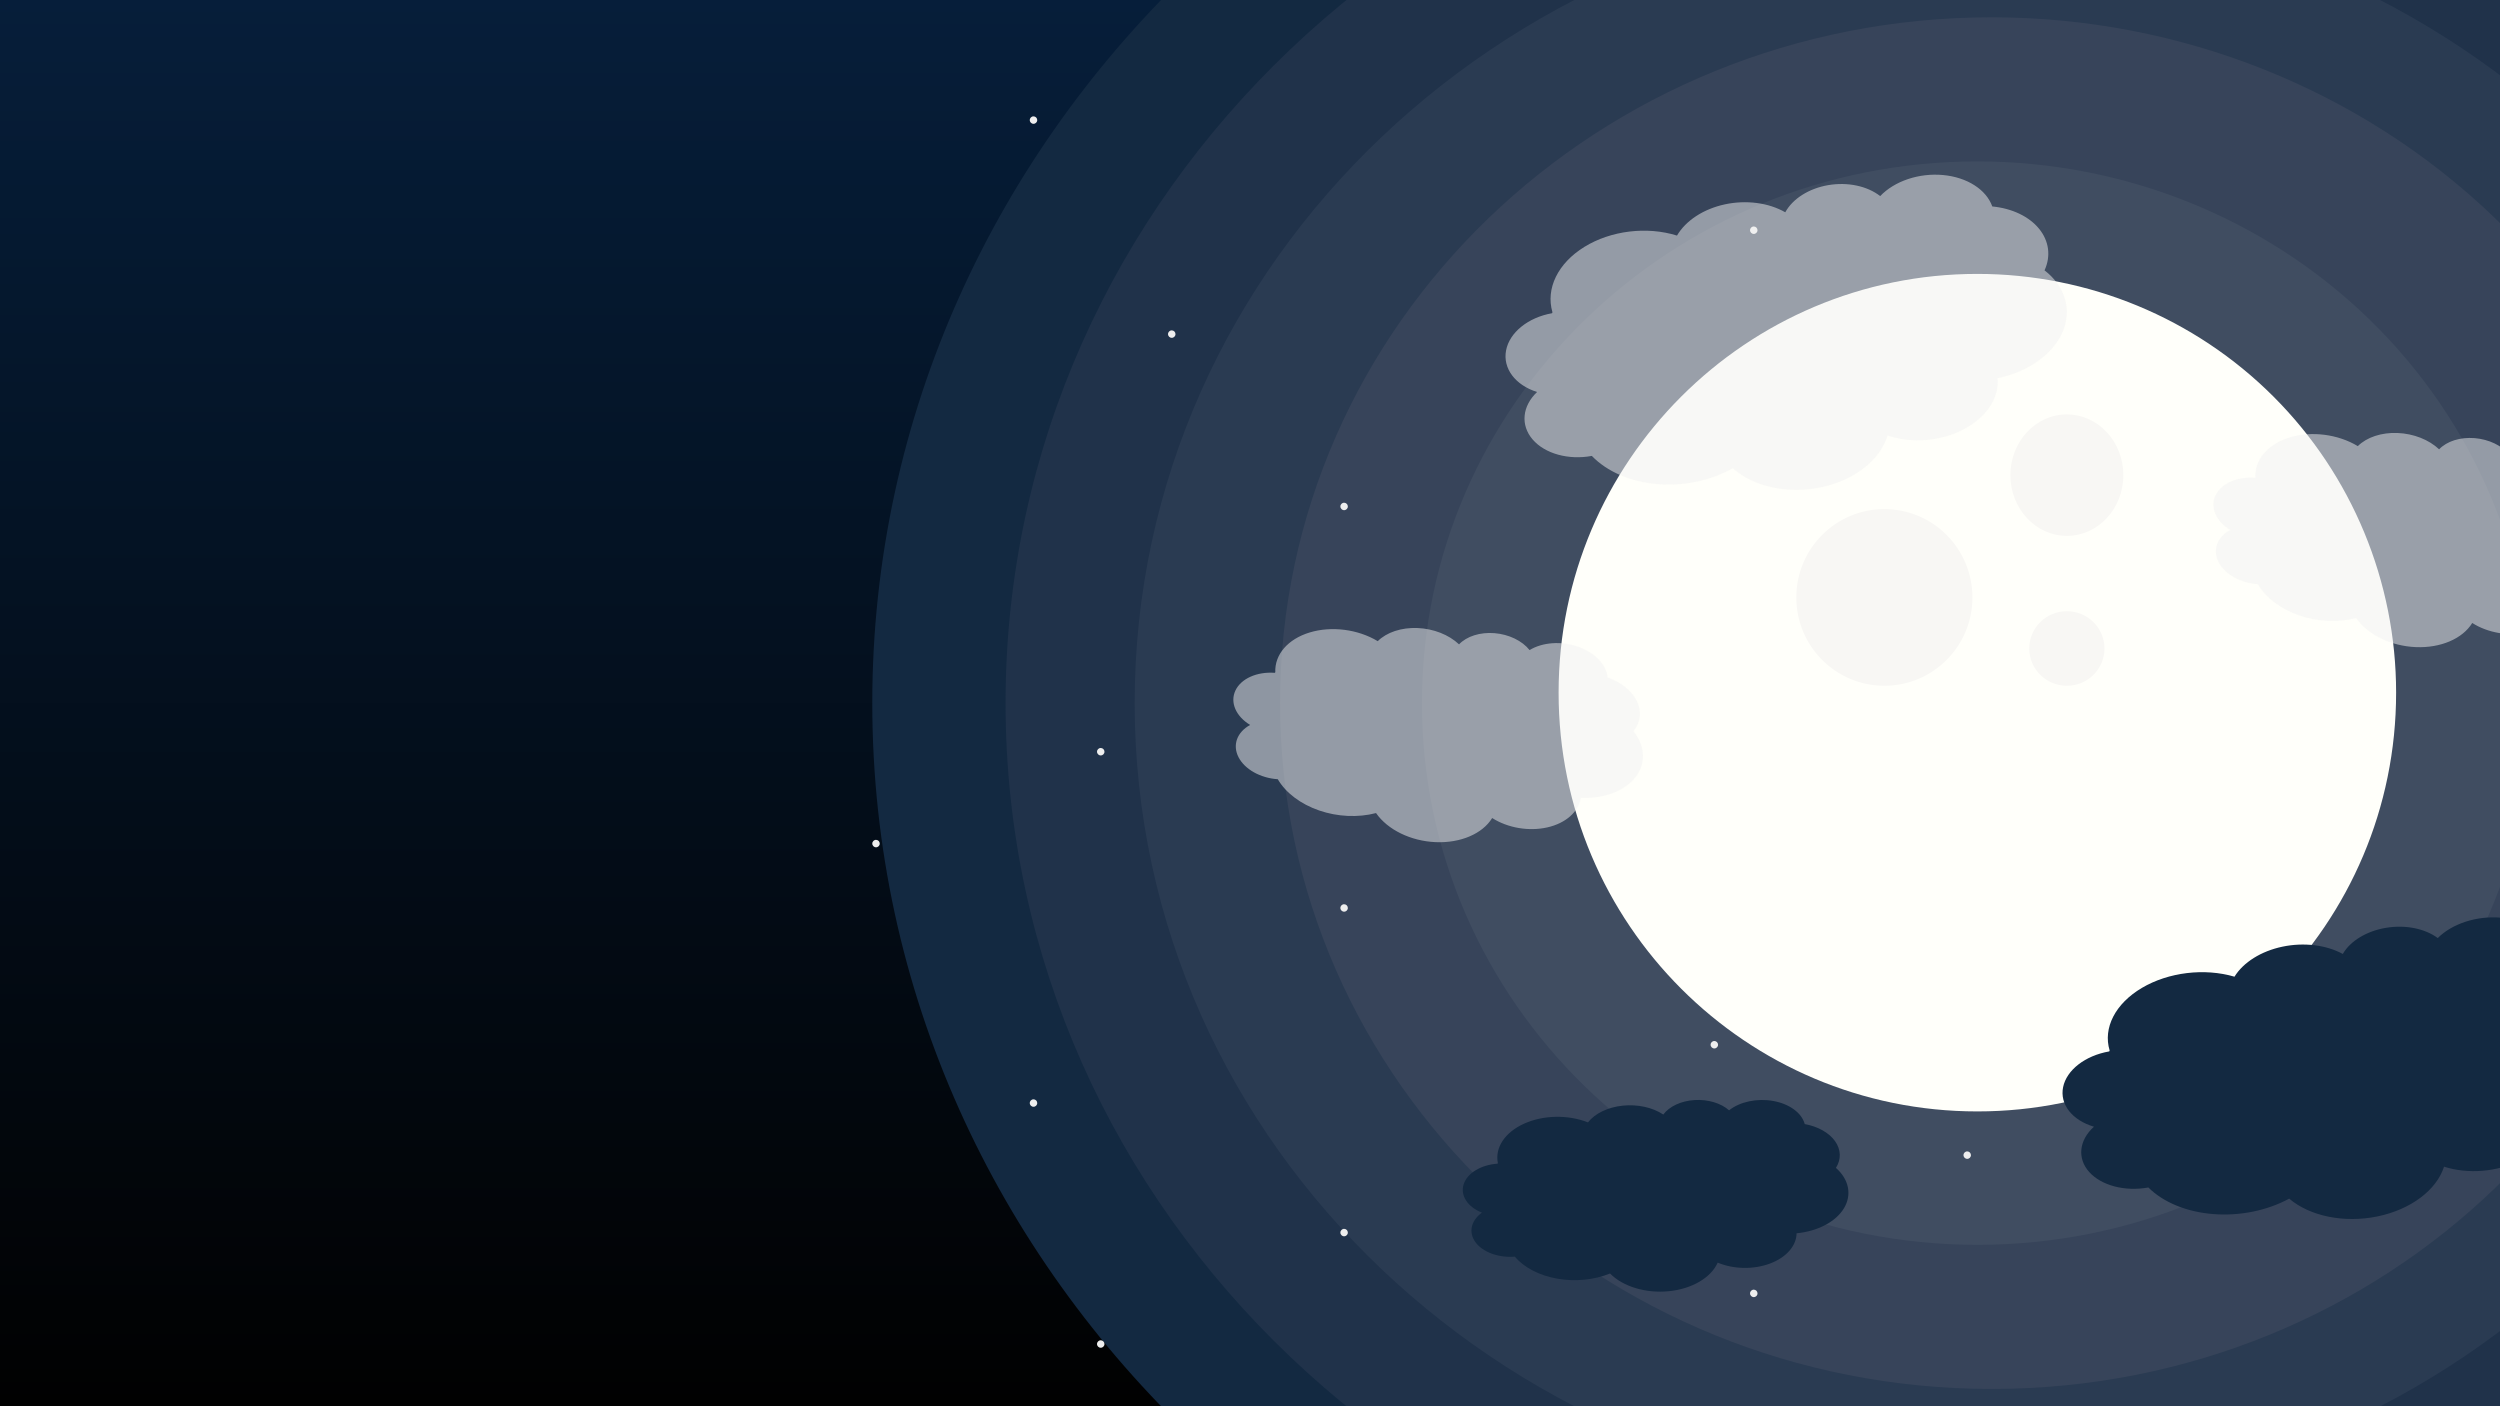 <svg version="1.1" viewBox="0.0 0.0 960.0 540.0" fill="none" stroke="none" stroke-linecap="square" stroke-miterlimit="10" xmlns:xlink="http://www.w3.org/1999/xlink" xmlns="http://www.w3.org/2000/svg"><rect x="0.0" y="0.0" width="960.0" height="540.0" fill="#808080" stroke="none"/><clipPath id="p.0"><path d="m0 0l960.0 0l0 540.0l-960.0 0l0 -540.0z" clip-rule="nonzero"/></clipPath><g clip-path="url(#p.0)"><defs><linearGradient id="p.1" gradientUnits="userSpaceOnUse" gradientTransform="matrix(23.238 0.0 0.0 23.238 0.0 0.0)" spreadMethod="pad" x1="5.413619158564821E-10" y1="-1.4954790521761285E-4" x2="-8.4120700051006E-5" y2="23.238"><stop offset="0.0" stop-color="#061e3a"/><stop offset="1.0" stop-color="#010101"/></linearGradient></defs><path fill="url(#p.1)" d="m0 0l960.0 0l0 540.0l-960.0 0z" fill-rule="evenodd"/><path fill="#132941" d="m334.958 270.0l0 0c0 -221.21 189.986 -400.535 424.346 -400.535l0 0c112.544 0 220.478 42.199 300.058 117.314c79.58 75.115 124.288 176.993 124.288 283.221l0 0c0 221.21 -189.986 400.535 -424.346 400.535l0 0c-234.36 0 -424.346 -179.326 -424.346 -400.535z" fill-rule="evenodd"/><path fill="#20324a" d="m386.139 270.0l0 0c0 -196.039 167.072 -354.961 373.165 -354.961l0 0c98.97 0 193.886 37.398 263.868 103.966c69.982 66.568 109.298 156.854 109.298 250.995l0 0c0 196.039 -167.072 354.961 -373.165 354.961l0 0c-206.094 0 -373.165 -158.921 -373.165 -354.961z" fill-rule="evenodd"/><path fill="#2a3b52" d="m435.714 270.0l0 0c0 -169.756 144.876 -307.37 323.591 -307.37l0 0c85.822 0 168.128 32.384 228.813 90.027c60.685 57.643 94.777 135.824 94.777 217.343l0 0c0 169.756 -144.876 307.37 -323.591 307.37l0 0c-178.714 0 -323.591 -137.614 -323.591 -307.37z" fill-rule="evenodd"/><path fill="#37445a" d="m491.549 270.0l0 0c0 -145.447 122.357 -263.354 273.291 -263.354l0 0c72.481 0 141.994 27.746 193.246 77.135c51.252 49.389 80.045 116.374 80.045 186.22l0 0c0 145.447 -122.357 263.354 -273.291 263.354l0 0c-150.935 0 -273.291 -117.908 -273.291 -263.354z" fill-rule="evenodd"/><path fill="#404d61" d="m546.029 270.0l0 0c0 -114.884 95.487 -208.016 213.276 -208.016l0 0c56.564 0 110.812 21.916 150.809 60.926c39.997 39.011 62.467 91.92 62.467 147.089l0 0c0 114.884 -95.487 208.016 -213.276 208.016l0 0c-117.789 0 -213.276 -93.132 -213.276 -208.016z" fill-rule="evenodd"/><path fill="#eeeeee" d="m334.958 323.934l0 0c0 -0.791 0.642 -1.433 1.433 -1.433l0 0c0.38 0 0.745 0.151 1.013 0.42c0.269 0.269 0.42 0.633 0.42 1.013l0 0c0 0.791 -0.642 1.433 -1.433 1.433l0 0c-0.791 0 -1.433 -0.642 -1.433 -1.433z" fill-rule="evenodd"/><path fill="#eeeeee" d="m395.433 423.57l0 0c0 -0.791 0.642 -1.433 1.433 -1.433l0 0c0.38 0 0.745 0.151 1.013 0.42c0.269 0.269 0.42 0.633 0.42 1.013l0 0c0 0.791 -0.642 1.433 -1.433 1.433l0 0c-0.791 0 -1.433 -0.642 -1.433 -1.433z" fill-rule="evenodd"/><path fill="#eeeeee" d="m421.252 516.105l0 0c0 -0.791 0.642 -1.433 1.433 -1.433l0 0c0.38 0 0.745 0.151 1.013 0.42c0.269 0.269 0.42 0.633 0.42 1.013l0 0c0 0.791 -0.642 1.433 -1.433 1.433l0 0c-0.791 0 -1.433 -0.642 -1.433 -1.433z" fill-rule="evenodd"/><path fill="#eeeeee" d="m672.018 496.661l0 0c0 -0.791 0.642 -1.433 1.433 -1.433l0 0c0.38 0 0.745 0.151 1.013 0.42c0.269 0.269 0.42 0.633 0.42 1.013l0 0c0 0.791 -0.642 1.433 -1.433 1.433l0 0c-0.791 0 -1.433 -0.642 -1.433 -1.433z" fill-rule="evenodd"/><path fill="#eeeeee" d="m421.252 288.659l0 0c0 -0.791 0.642 -1.433 1.433 -1.433l0 0c0.38 0 0.745 0.151 1.013 0.42c0.269 0.269 0.42 0.633 0.42 1.013l0 0c0 0.791 -0.642 1.433 -1.433 1.433l0 0c-0.791 0 -1.433 -0.642 -1.433 -1.433z" fill-rule="evenodd"/><path fill="#eeeeee" d="m656.871 401.178l0 0c0 -0.791 0.642 -1.433 1.433 -1.433l0 0c0.38 0 0.745 0.151 1.013 0.42c0.269 0.269 0.42 0.633 0.42 1.013l0 0c0 0.791 -0.642 1.433 -1.433 1.433l0 0c-0.791 0 -1.433 -0.642 -1.433 -1.433z" fill-rule="evenodd"/><path fill="#eeeeee" d="m448.522 128.297l0 0c0 -0.791 0.642 -1.433 1.433 -1.433l0 0c0.38 0 0.745 0.151 1.013 0.42c0.269 0.269 0.42 0.633 0.42 1.013l0 0c0 0.791 -0.642 1.433 -1.433 1.433l0 0c-0.791 0 -1.433 -0.642 -1.433 -1.433z" fill-rule="evenodd"/><path fill="#eeeeee" d="m395.433 46.113l0 0c0 -0.791 0.642 -1.433 1.433 -1.433l0 0c0.38 0 0.745 0.151 1.013 0.42c0.269 0.269 0.42 0.633 0.42 1.013l0 0c0 0.791 -0.642 1.433 -1.433 1.433l0 0c-0.791 0 -1.433 -0.642 -1.433 -1.433z" fill-rule="evenodd"/><path fill="#eeeeee" d="m672.018 88.399l0 0c0 -0.791 0.642 -1.433 1.433 -1.433l0 0c0.38 0 0.745 0.151 1.013 0.42c0.269 0.269 0.42 0.633 0.42 1.013l0 0c0 0.791 -0.642 1.433 -1.433 1.433l0 0c-0.791 0 -1.433 -0.642 -1.433 -1.433z" fill-rule="evenodd"/><path fill="#eeeeee" d="m514.706 194.478l0 0c0 -0.791 0.642 -1.433 1.433 -1.433l0 0c0.38 0 0.745 0.151 1.013 0.42c0.269 0.269 0.42 0.633 0.42 1.013l0 0c0 0.791 -0.642 1.433 -1.433 1.433l0 0c-0.791 0 -1.433 -0.642 -1.433 -1.433z" fill-rule="evenodd"/><path fill="#eeeeee" d="m514.706 348.659l0 0c0 -0.791 0.642 -1.433 1.433 -1.433l0 0c0.38 0 0.745 0.151 1.013 0.42c0.269 0.269 0.42 0.633 0.42 1.013l0 0c0 0.791 -0.642 1.433 -1.433 1.433l0 0c-0.791 0 -1.433 -0.642 -1.433 -1.433z" fill-rule="evenodd"/><path fill="#eeeeee" d="m514.706 473.307l0 0c0 -0.791 0.642 -1.433 1.433 -1.433l0 0c0.38 0 0.745 0.151 1.013 0.42c0.269 0.269 0.42 0.633 0.42 1.013l0 0c0 0.791 -0.642 1.433 -1.433 1.433l0 0c-0.791 0 -1.433 -0.642 -1.433 -1.433z" fill-rule="evenodd"/><path fill="#eeeeee" d="m753.979 443.57l0 0c0 -0.791 0.642 -1.433 1.433 -1.433l0 0c0.38 0 0.745 0.151 1.013 0.42c0.269 0.269 0.42 0.633 0.42 1.013l0 0c0 0.791 -0.642 1.433 -1.433 1.433l0 0c-0.791 0 -1.433 -0.642 -1.433 -1.433z" fill-rule="evenodd"/><path fill="#fffffa" d="m598.501 265.983l0 0c0 -88.809 71.994 -160.803 160.803 -160.803l0 0c42.648 0 83.549 16.942 113.705 47.098c30.156 30.156 47.098 71.057 47.098 113.705l0 0c0 88.809 -71.994 160.803 -160.803 160.803l0 0c-88.809 0 -160.803 -71.994 -160.803 -160.803z" fill-rule="evenodd"/><path fill="#f8f7f4" d="m689.787 229.413l0 0c0 -18.734 15.138 -33.921 33.811 -33.921l0 0c8.967 0 17.567 3.574 23.908 9.935c6.341 6.361 9.903 14.989 9.903 23.986l0 0c0 18.734 -15.138 33.921 -33.811 33.921l0 0c-18.673 0 -33.811 -15.187 -33.811 -33.921z" fill-rule="evenodd"/><path fill="#f8f7f4" d="m771.992 182.453l0 0c0 -12.881 9.709 -23.323 21.685 -23.323l0 0c5.751 0 11.267 2.457 15.334 6.831c4.067 4.374 6.351 10.306 6.351 16.492l0 0c0 12.881 -9.709 23.323 -21.685 23.323l0 0c-11.976 0 -21.685 -10.442 -21.685 -23.323z" fill-rule="evenodd"/><path fill="#f8f7f4" d="m779.236 249.02l0 0c0 -7.906 6.465 -14.315 14.441 -14.315l0 0c3.83 0 7.503 1.508 10.211 4.193c2.708 2.685 4.23 6.326 4.23 10.122l0 0c0 7.906 -6.465 14.315 -14.441 14.315l0 0c-7.976 0 -14.441 -6.409 -14.441 -14.315z" fill-rule="evenodd"/><path fill="#132941" d="m810.103 403.386l0 0c-2.623 -8.672 2.186 -18.002 12.386 -24.031c10.2 -6.029 24.003 -7.7 35.551 -4.303l0 0c3.412 -5.539 10.248 -9.814 18.439 -11.533c8.191 -1.718 16.776 -0.677 23.157 2.807l0 0c2.879 -5 9.137 -8.795 16.554 -10.038c7.417 -1.243 14.943 0.243 19.908 3.929l0 0c5.551 -5.552 14.964 -8.602 24.167 -7.83c9.203 0.772 16.542 5.227 18.842 11.438l0 0c7.551 0.658 14.083 3.606 17.907 8.082c3.824 4.476 4.566 10.04 2.033 15.256l0 0c7.96 5.862 10.551 14.48 6.806 22.637c-3.745 8.158 -13.264 14.629 -25.004 17c0.644 7.238 -4.397 14.446 -13.179 18.846c-8.782 4.4 -19.935 5.305 -29.158 2.366l0 0c-2.894 9.037 -12.85 16.474 -25.566 19.098c-12.717 2.624 -25.914 -0.035 -33.891 -6.829l0 0c-8.477 4.598 -18.99 6.734 -29.166 5.928c-10.176 -0.806 -19.158 -4.488 -24.92 -10.214l0 0c-8.97 1.645 -18.042 -0.729 -22.713 -5.945c-4.671 -5.216 -3.947 -12.163 1.812 -17.393l0 0c-8.399 -2.486 -13.174 -8.616 -11.835 -15.194c1.339 -6.578 8.49 -12.112 17.722 -13.718z" fill-rule="evenodd"/><path fill="#000000" fill-opacity="0.0" d="m804.071 432.657l0 0c3.964 1.173 8.433 1.437 12.807 0.755m8.092 22.585c1.876 -0.344 3.697 -0.856 5.417 -1.523m48.666 5.809c-1.47 -1.252 -2.733 -2.621 -3.767 -4.083m63.226 -8.187l0 0c0.528 -1.648 0.809 -3.317 0.839 -4.98m41.497 -16.231c-0.685 -7.706 -7.688 -14.119 -18 -16.486m36.197 -23.151c-1.351 2.783 -3.583 5.357 -6.52 7.518m-13.419 -30.856l0 0c0.382 1.031 0.617 2.092 0.703 3.17m-43.711 -6.777l0 0c-1.385 1.385 -2.489 2.888 -3.279 4.462m-33.183 1.646l0 0c-0.691 1.201 -1.173 2.447 -1.432 3.708m-40.164 5.017l0 0c2.444 0.719 4.731 1.65 6.812 2.772m-54.749 25.562l0 0c0.362 1.195 0.86 2.361 1.491 3.488" fill-rule="evenodd"/><path fill="#132941" d="m575.178 446.615l0 0c-1.193 -5.936 2.723 -11.812 10.084 -15.135c7.362 -3.323 16.878 -3.51 24.512 -0.482l0 0c2.704 -3.451 7.653 -5.834 13.351 -6.428c5.697 -0.594 11.474 0.672 15.582 3.413l0 0c2.304 -3.129 6.827 -5.232 11.964 -5.561c5.138 -0.33 10.162 1.16 13.292 3.941l0 0c4.162 -3.317 10.783 -4.714 16.999 -3.585c6.216 1.128 10.91 4.578 12.051 8.858l0 0c5.099 0.942 9.346 3.337 11.644 6.566c2.298 3.229 2.422 6.975 0.34 10.27l0 0c5.021 4.426 6.195 10.324 3.085 15.493c-3.11 5.169 -10.038 8.831 -18.197 9.621c-0.057 4.851 -3.985 9.302 -10.269 11.638c-6.284 2.336 -13.943 2.191 -20.024 -0.378l0 0c-2.591 5.81 -9.882 10.085 -18.724 10.977c-8.842 0.893 -17.65 -1.756 -22.618 -6.803l0 0c-6.09 2.487 -13.397 3.204 -20.274 1.988c-6.876 -1.216 -12.743 -4.262 -16.275 -8.451l0 0c-6.223 0.493 -12.24 -1.691 -15.064 -5.468c-2.824 -3.777 -1.855 -8.344 2.426 -11.433l0 0c-5.551 -2.213 -8.384 -6.605 -7.021 -10.884c1.363 -4.28 6.613 -7.478 13.012 -7.928z" fill-rule="evenodd"/><path fill="#000000" fill-opacity="0.0" d="m569.063 465.655l0 0c2.62 1.044 5.646 1.518 8.672 1.358m3.964 15.544c1.302 -0.103 2.577 -0.322 3.794 -0.65m32.753 7.113c-0.915 -0.93 -1.682 -1.923 -2.286 -2.964m43.63 -1.211l0 0c0.472 -1.059 0.778 -2.149 0.913 -3.252m29.379 -8.007c0.061 -5.164 -4.269 -9.893 -11.132 -12.155m26.243 -12.958c-1.111 1.759 -2.808 3.319 -4.957 4.558m-7.026 -21.394l0 0c0.189 0.71 0.277 1.431 0.262 2.153m-29.311 -7.425l0 0c-1.038 0.827 -1.893 1.752 -2.539 2.745m-22.717 -1.125l0 0c-0.553 0.752 -0.966 1.547 -1.23 2.367m-27.703 0.648l0 0c1.615 0.641 3.11 1.412 4.45 2.297m-39.046 13.32l0 0c0.164 0.818 0.424 1.626 0.777 2.417" fill-rule="evenodd"/><path fill="#f3f3f3" fill-opacity="0.5" d="m596.139 119.902l0 0c-2.665 -9.093 2.102 -18.841 12.279 -25.106c10.177 -6.265 23.978 -7.949 35.548 -4.337l0 0c3.388 -5.784 10.207 -10.229 18.394 -11.989c8.187 -1.76 16.78 -0.63 23.181 3.05l0 0c2.856 -5.223 9.1 -9.167 16.514 -10.433c7.415 -1.266 14.951 0.325 19.936 4.209l0 0c5.527 -5.788 14.931 -8.937 24.142 -8.085c9.211 0.852 16.574 5.552 18.905 12.067l0 0c7.558 0.725 14.107 3.843 17.953 8.548c3.847 4.705 4.615 10.536 2.106 15.986l0 0c7.992 6.176 10.625 15.213 6.916 23.738c-3.708 8.525 -13.201 15.257 -24.936 17.684c0.678 7.582 -4.331 15.106 -13.097 19.672c-8.766 4.566 -19.919 5.461 -29.161 2.339l0 0c-2.853 9.45 -12.778 17.191 -25.488 19.878c-12.71 2.688 -25.927 -0.16 -33.939 -7.313l0 0c-8.46 4.774 -18.967 6.962 -29.152 6.069c-10.184 -0.893 -19.188 -4.79 -24.98 -10.814l0 0c-8.967 1.68 -18.054 -0.849 -22.752 -6.334c-4.698 -5.484 -4.006 -12.756 1.731 -18.206l0 0c-8.415 -2.643 -13.221 -9.086 -11.912 -15.967c1.309 -6.882 8.437 -12.643 17.666 -14.281z" fill-rule="evenodd"/><path fill="#000000" fill-opacity="0.0" d="m590.242 150.525l0 0c3.971 1.247 8.444 1.544 12.817 0.851m8.202 23.689c1.875 -0.351 3.695 -0.879 5.412 -1.57m48.717 6.314c-1.476 -1.318 -2.746 -2.757 -3.788 -4.293m63.218 -8.273l0 0c0.52 -1.723 0.794 -3.47 0.816 -5.211m41.44 -16.799c-0.722 -8.072 -7.758 -14.822 -18.086 -17.35m36.105 -24.071c-1.339 2.908 -3.56 5.592 -6.488 7.841m-13.57 -32.376l0 0c0.387 1.081 0.627 2.194 0.718 3.323m-43.764 -7.305l0 0c-1.379 1.444 -2.477 3.013 -3.259 4.657m-33.191 1.566l0 0c-0.686 1.254 -1.162 2.556 -1.416 3.876m-40.16 5.063l0 0c2.448 0.764 4.741 1.75 6.828 2.935m-54.655 26.508l0 0c0.367 1.253 0.872 2.477 1.508 3.659" fill-rule="evenodd"/><path fill="#f3f3f3" fill-opacity="0.5" d="m489.716 258.127l0 0c-0.279 -6.805 4.855 -12.733 13.224 -15.269c8.369 -2.536 18.506 -1.236 26.109 3.349l0 0c3.445 -3.418 9.097 -5.289 15.245 -5.047c6.149 0.242 12.072 2.567 15.978 6.274l0 0c2.966 -3.122 8.119 -4.748 13.629 -4.301c5.51 0.447 10.598 2.904 13.459 6.499l0 0c4.971 -3.037 12.234 -3.544 18.647 -1.301c6.413 2.243 10.824 6.832 11.324 11.782l0 0c5.258 1.858 9.369 5.201 11.273 9.163c1.904 3.963 1.412 8.157 -1.347 11.5l0 0c4.596 5.729 4.862 12.488 0.7 17.755c-4.162 5.267 -12.127 8.251 -20.923 7.838c-0.868 5.397 -5.778 9.735 -12.839 11.342c-7.061 1.607 -15.17 0.232 -21.2 -3.596l0 0c-3.717 6.064 -12.17 9.672 -21.708 9.266c-9.538 -0.407 -18.45 -4.755 -22.886 -11.167l0 0c-6.88 1.807 -14.759 1.447 -21.858 -0.999c-7.1 -2.445 -12.822 -6.77 -15.877 -11.999l0 0c-6.69 -0.437 -12.716 -3.825 -15.087 -8.482c-2.371 -4.657 -0.583 -9.593 4.477 -12.357l0 0c-5.527 -3.346 -7.804 -8.69 -5.645 -13.244c2.159 -4.554 8.266 -7.286 15.135 -6.772z" fill-rule="evenodd"/><path fill="#000000" fill-opacity="0.0" d="m480.057 278.378l0 0c2.608 1.579 5.743 2.587 8.983 2.888m1.625 17.952c1.399 0.091 2.79 0.05 4.137 -0.123m33.597 13.119c-0.818 -1.181 -1.466 -2.41 -1.935 -3.666m46.531 5.567l0 0c0.678 -1.106 1.184 -2.272 1.51 -3.48m32.528 -4.266c0.924 -5.746 -2.889 -11.703 -9.799 -15.311m30.022 -10.281c-1.472 1.784 -3.533 3.253 -6.021 4.294m-3.904 -24.958l0 0c0.083 0.822 0.056 1.639 -0.08 2.44m-29.89 -12.922l0 0c-1.24 0.758 -2.302 1.652 -3.153 2.657m-23.935 -4.856l0 0c-0.712 0.75 -1.283 1.571 -1.7 2.444m-29.525 -3.67l0 0c1.609 0.97 3.067 2.067 4.344 3.265m-43.676 8.655l0 0c0.039 0.938 0.18 1.88 0.423 2.816" fill-rule="evenodd"/><path fill="#f3f3f3" fill-opacity="0.5" d="m866.064 183.233l0 0c-0.279 -6.805 4.855 -12.733 13.224 -15.269c8.369 -2.536 18.506 -1.236 26.109 3.349l0 0c3.445 -3.418 9.097 -5.289 15.245 -5.047c6.149 0.242 12.072 2.568 15.978 6.274l0 0c2.966 -3.122 8.119 -4.748 13.629 -4.301c5.51 0.447 10.598 2.904 13.459 6.499l0 0c4.971 -3.037 12.234 -3.544 18.647 -1.301c6.413 2.243 10.824 6.832 11.324 11.782l0 0c5.258 1.858 9.369 5.201 11.273 9.163c1.904 3.963 1.412 8.157 -1.347 11.5l0 0c4.596 5.729 4.862 12.488 0.7 17.755c-4.162 5.267 -12.127 8.251 -20.923 7.838c-0.868 5.397 -5.778 9.735 -12.839 11.342c-7.061 1.607 -15.17 0.232 -21.201 -3.596l0 0c-3.717 6.064 -12.17 9.672 -21.708 9.266c-9.538 -0.407 -18.45 -4.755 -22.886 -11.167l0 0c-6.88 1.807 -14.759 1.447 -21.858 -0.999c-7.1 -2.445 -12.822 -6.77 -15.877 -11.999l0 0c-6.69 -0.437 -12.716 -3.825 -15.087 -8.482c-2.371 -4.657 -0.583 -9.593 4.477 -12.357l0 0c-5.527 -3.347 -7.804 -8.69 -5.645 -13.244c2.159 -4.554 8.266 -7.286 15.135 -6.772z" fill-rule="evenodd"/><path fill="#000000" fill-opacity="0.0" d="m856.405 203.484l0 0c2.608 1.579 5.743 2.587 8.983 2.888m1.625 17.952c1.399 0.091 2.79 0.05 4.137 -0.123m33.597 13.119c-0.818 -1.181 -1.466 -2.41 -1.935 -3.666m46.531 5.567l0 0c0.678 -1.106 1.184 -2.272 1.51 -3.48m32.528 -4.266c0.924 -5.746 -2.889 -11.703 -9.799 -15.311m30.021 -10.281c-1.472 1.784 -3.533 3.253 -6.021 4.294m-3.904 -24.958l0 0c0.083 0.821 0.056 1.639 -0.08 2.44m-29.89 -12.922l0 0c-1.24 0.758 -2.302 1.652 -3.153 2.657m-23.935 -4.856l0 0c-0.712 0.75 -1.283 1.571 -1.7 2.444m-29.525 -3.67l0 0c1.609 0.97 3.067 2.067 4.344 3.265m-43.676 8.655l0 0c0.038 0.938 0.18 1.88 0.423 2.816" fill-rule="evenodd"/></g></svg>
